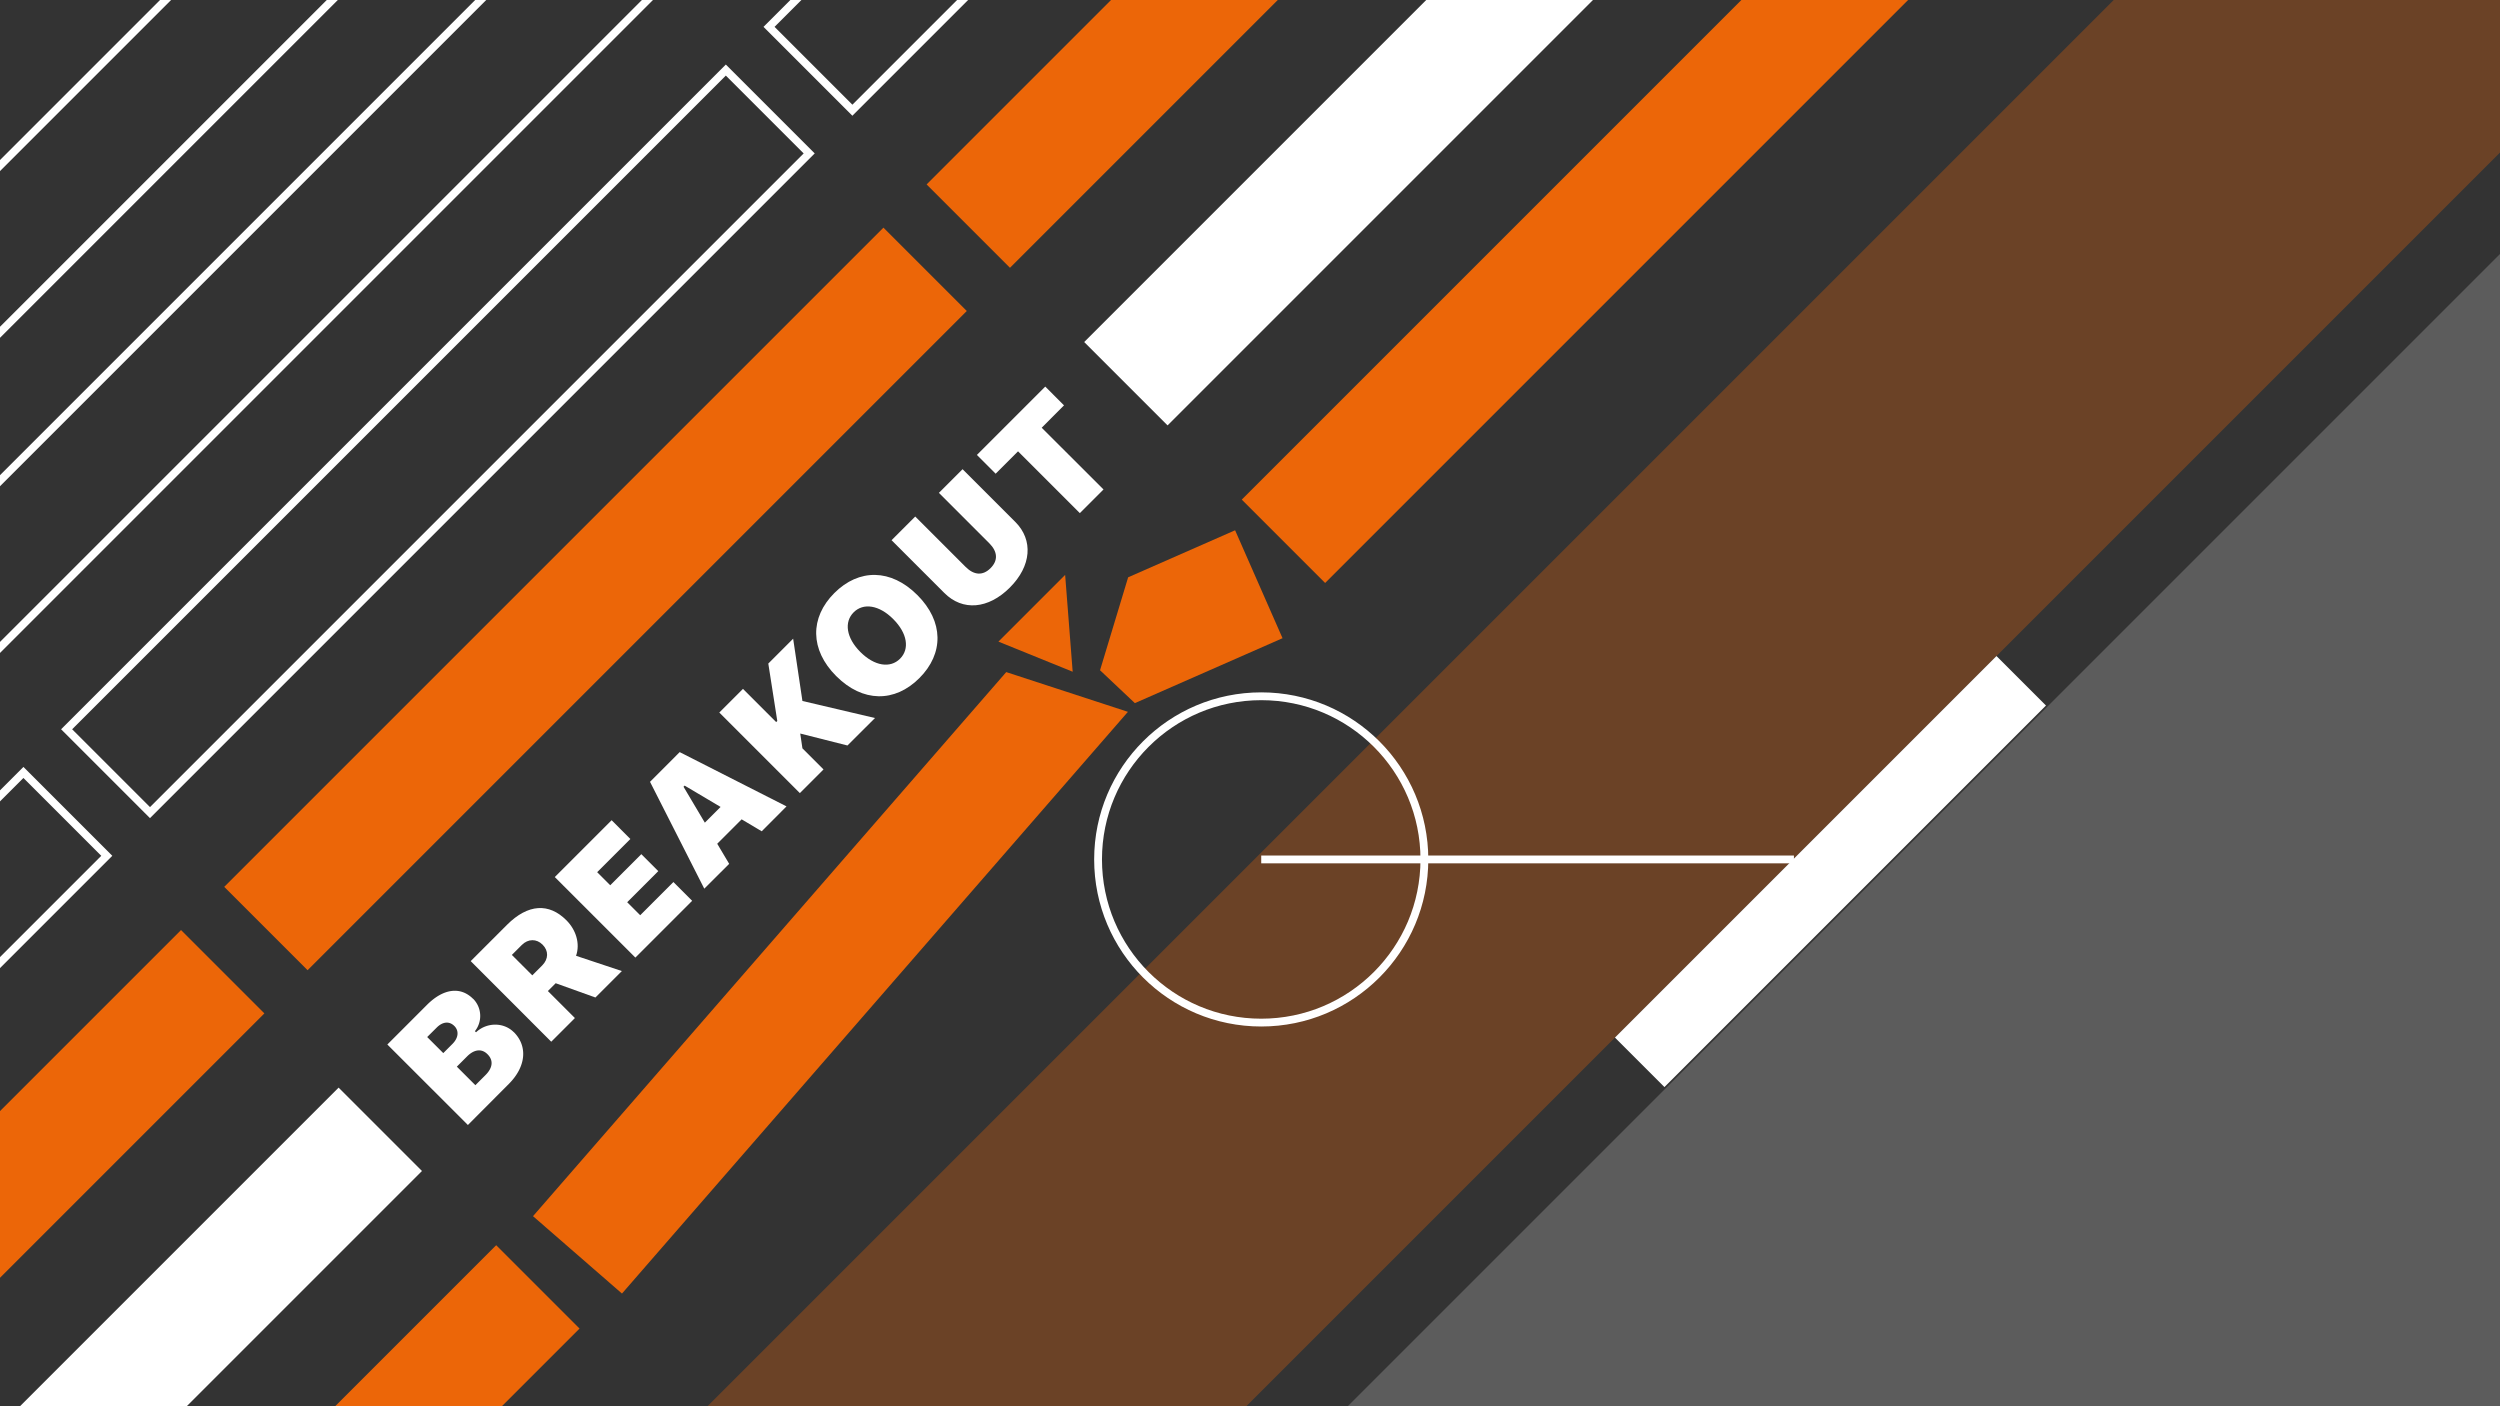 <svg id="Vrstva_1" data-name="Vrstva 1" xmlns="http://www.w3.org/2000/svg" viewBox="0 0 1280 720"><rect x="0" y="0" width="1280" height="720" fill="#333333" stroke="none"/><defs><style>.cls-1,.cls-3{fill:#fff;}.cls-2,.cls-5{fill:#ec6608;}.cls-2{opacity:0.3;}.cls-3{opacity:0.2;}.cls-4{fill:none;stroke:#fff;stroke-miterlimit:10;stroke-width:4px;}</style></defs><path class="cls-1" d="M198.32,534.79l20.29-20.3c8.43-8.43,17.21-9.49,23.61-3.08l.06,0a12.51,12.51,0,0,1,.88,16.55l.57.57c5.46-5.17,14.15-5.23,19.3-.08l.05,0c7.21,7.21,6.26,17.7-2.57,26.53L239.56,576Zm20.4-3.83,8.24,8.23,4.71-4.72c3.09-3.09,3.4-6.66,1-9.12l-.06-.05c-2.52-2.52-5.89-2.29-9,.8Zm15.18,15.17,9.49,9.49,5.17-5.17c3.78-3.77,4.15-7.58,1.06-10.66l-.06-.06c-2.94-2.94-6.77-2.49-10.4,1.14Z"/><path class="cls-1" d="M241,492.09l18.58-18.58c10.83-10.83,21.55-11.2,30.38-2.37l.06.06c4.83,4.83,7.12,11.86,4.92,18.17l23.46,7.81-13.54,13.54-20.35-7.31-4,4,13.84,13.83-12.12,12.12Zm36.59,2.23c3.31-3.32,3.34-7.52.23-10.64l-.06-.05c-3-3-7.32-3.09-10.63.23l-5.06,5.06,10.46,10.46Z"/><path class="cls-1" d="M284.05,449.05l29.1-29.1,9.6,9.61-17,17,6.69,6.69,15.91-15.92,8.69,8.69-15.92,15.92,6.66,6.66,17-17,9.6,9.61L325.3,490.29Z"/><path class="cls-1" d="M332.81,400.29,348,385.08l54.7,27.79L390,425.62l-10.28-6.12L367.22,432l6.12,10.29L360.59,455Zm28.07,20.92,8.06-8.06-18.41-10.92-.57.58Z"/><path class="cls-1" d="M368.28,364.82l12.12-12.11,17,17,.57-.57-4.6-29.41L406.09,327l4.75,31.9L448,367.63,433.9,381.69l-24.18-6.12,1.12,7.58,10.8,10.8-12.12,12.12Z"/><path class="cls-1" d="M428.18,346.19l-.06-.05c-13.43-13.44-13.54-29.9-.94-42.5s29-12.47,42.47,1l.06.05c13.49,13.5,13.61,29.9,1,42.51S441.67,359.68,428.18,346.19ZM457.36,317l-.05-.06c-7.21-7.2-15.27-8.4-20.24-3.43s-3.8,13.07,3.4,20.27l.06.06c7.23,7.23,15.29,8.43,20.29,3.43S464.59,324.24,457.36,317Z"/><path class="cls-1" d="M483.48,303.58l-27-27,12.12-12.12,25.78,25.78c4.32,4.32,8.83,4.61,12.78.66s3.65-8.46-.66-12.77l-25.78-25.79,12.12-12.11,27,27c9.31,9.31,8.23,22.58-2.8,33.61S492.86,313,483.48,303.58Z"/><path class="cls-1" d="M521.23,231.08l-11.46,11.46-9.6-9.61,35-35,9.6,9.61L533.35,219,565,250.6l-12.12,12.12Z"/><rect class="cls-2" x="780.12" y="-374.01" width="195.07" height="1433.02" transform="translate(499.24 -520.28) rotate(45)"/><rect class="cls-3" x="952.13" y="-144.53" width="550.74" height="1433.02" transform="translate(763.98 -700.45) rotate(45)"/><rect class="cls-1" x="799.07" y="428.32" width="276.26" height="35.84" transform="translate(-41.04 793.4) rotate(-45)"/><circle class="cls-4" cx="645.75" cy="440.03" r="83.54"/><rect class="cls-5" x="-132.03" y="797.46" width="477.32" height="60.36" transform="translate(-554 317.81) rotate(-45)"/><rect class="cls-5" x="587.23" y="78.2" width="477.32" height="60.36" transform="translate(165.26 615.74) rotate(-45)"/><rect class="cls-1" x="506.55" y="-2.48" width="477.32" height="60.36" transform="translate(198.68 535.06) rotate(-45)"/><rect class="cls-1" x="-212.71" y="716.78" width="477.32" height="60.36" transform="translate(-520.58 237.13) rotate(-45)"/><rect class="cls-5" x="66.24" y="276.47" width="477.32" height="60.36" transform="translate(-127.53 305.41) rotate(-45)"/><rect class="cls-5" x="-293.39" y="636.1" width="477.32" height="60.36" transform="translate(-487.16 156.45) rotate(-45)"/><rect class="cls-5" x="425.87" y="-83.16" width="477.32" height="60.36" transform="translate(232.1 454.37) rotate(-45)"/><rect class="cls-4" x="-14.45" y="195.78" width="477.32" height="60.36" transform="translate(-94.11 224.73) rotate(-45)"/><rect class="cls-4" x="-374.08" y="555.41" width="477.32" height="60.36" transform="translate(-453.74 75.76) rotate(-45)"/><rect class="cls-4" x="345.18" y="-163.85" width="477.32" height="60.36" transform="translate(265.52 373.69) rotate(-45)"/><rect class="cls-4" x="-95.13" y="115.1" width="477.32" height="60.36" transform="translate(-60.69 144.04) rotate(-45)"/><rect class="cls-4" x="-175.81" y="34.42" width="477.32" height="60.36" transform="translate(-27.27 63.36) rotate(-45)"/><polygon class="cls-5" points="272.9 622.68 318.45 662.3 577.49 364.46 515.19 344.11 272.9 622.68"/><polygon class="cls-5" points="511.2 328.51 549.21 343.93 545.35 294.35 511.2 328.51"/><polygon class="cls-5" points="656.66 326.76 632.37 271.5 577.61 295.58 563.22 343.17 581.05 360 656.66 326.76"/><line class="cls-4" x1="645.75" y1="440.03" x2="918.49" y2="440.03"/></svg>
